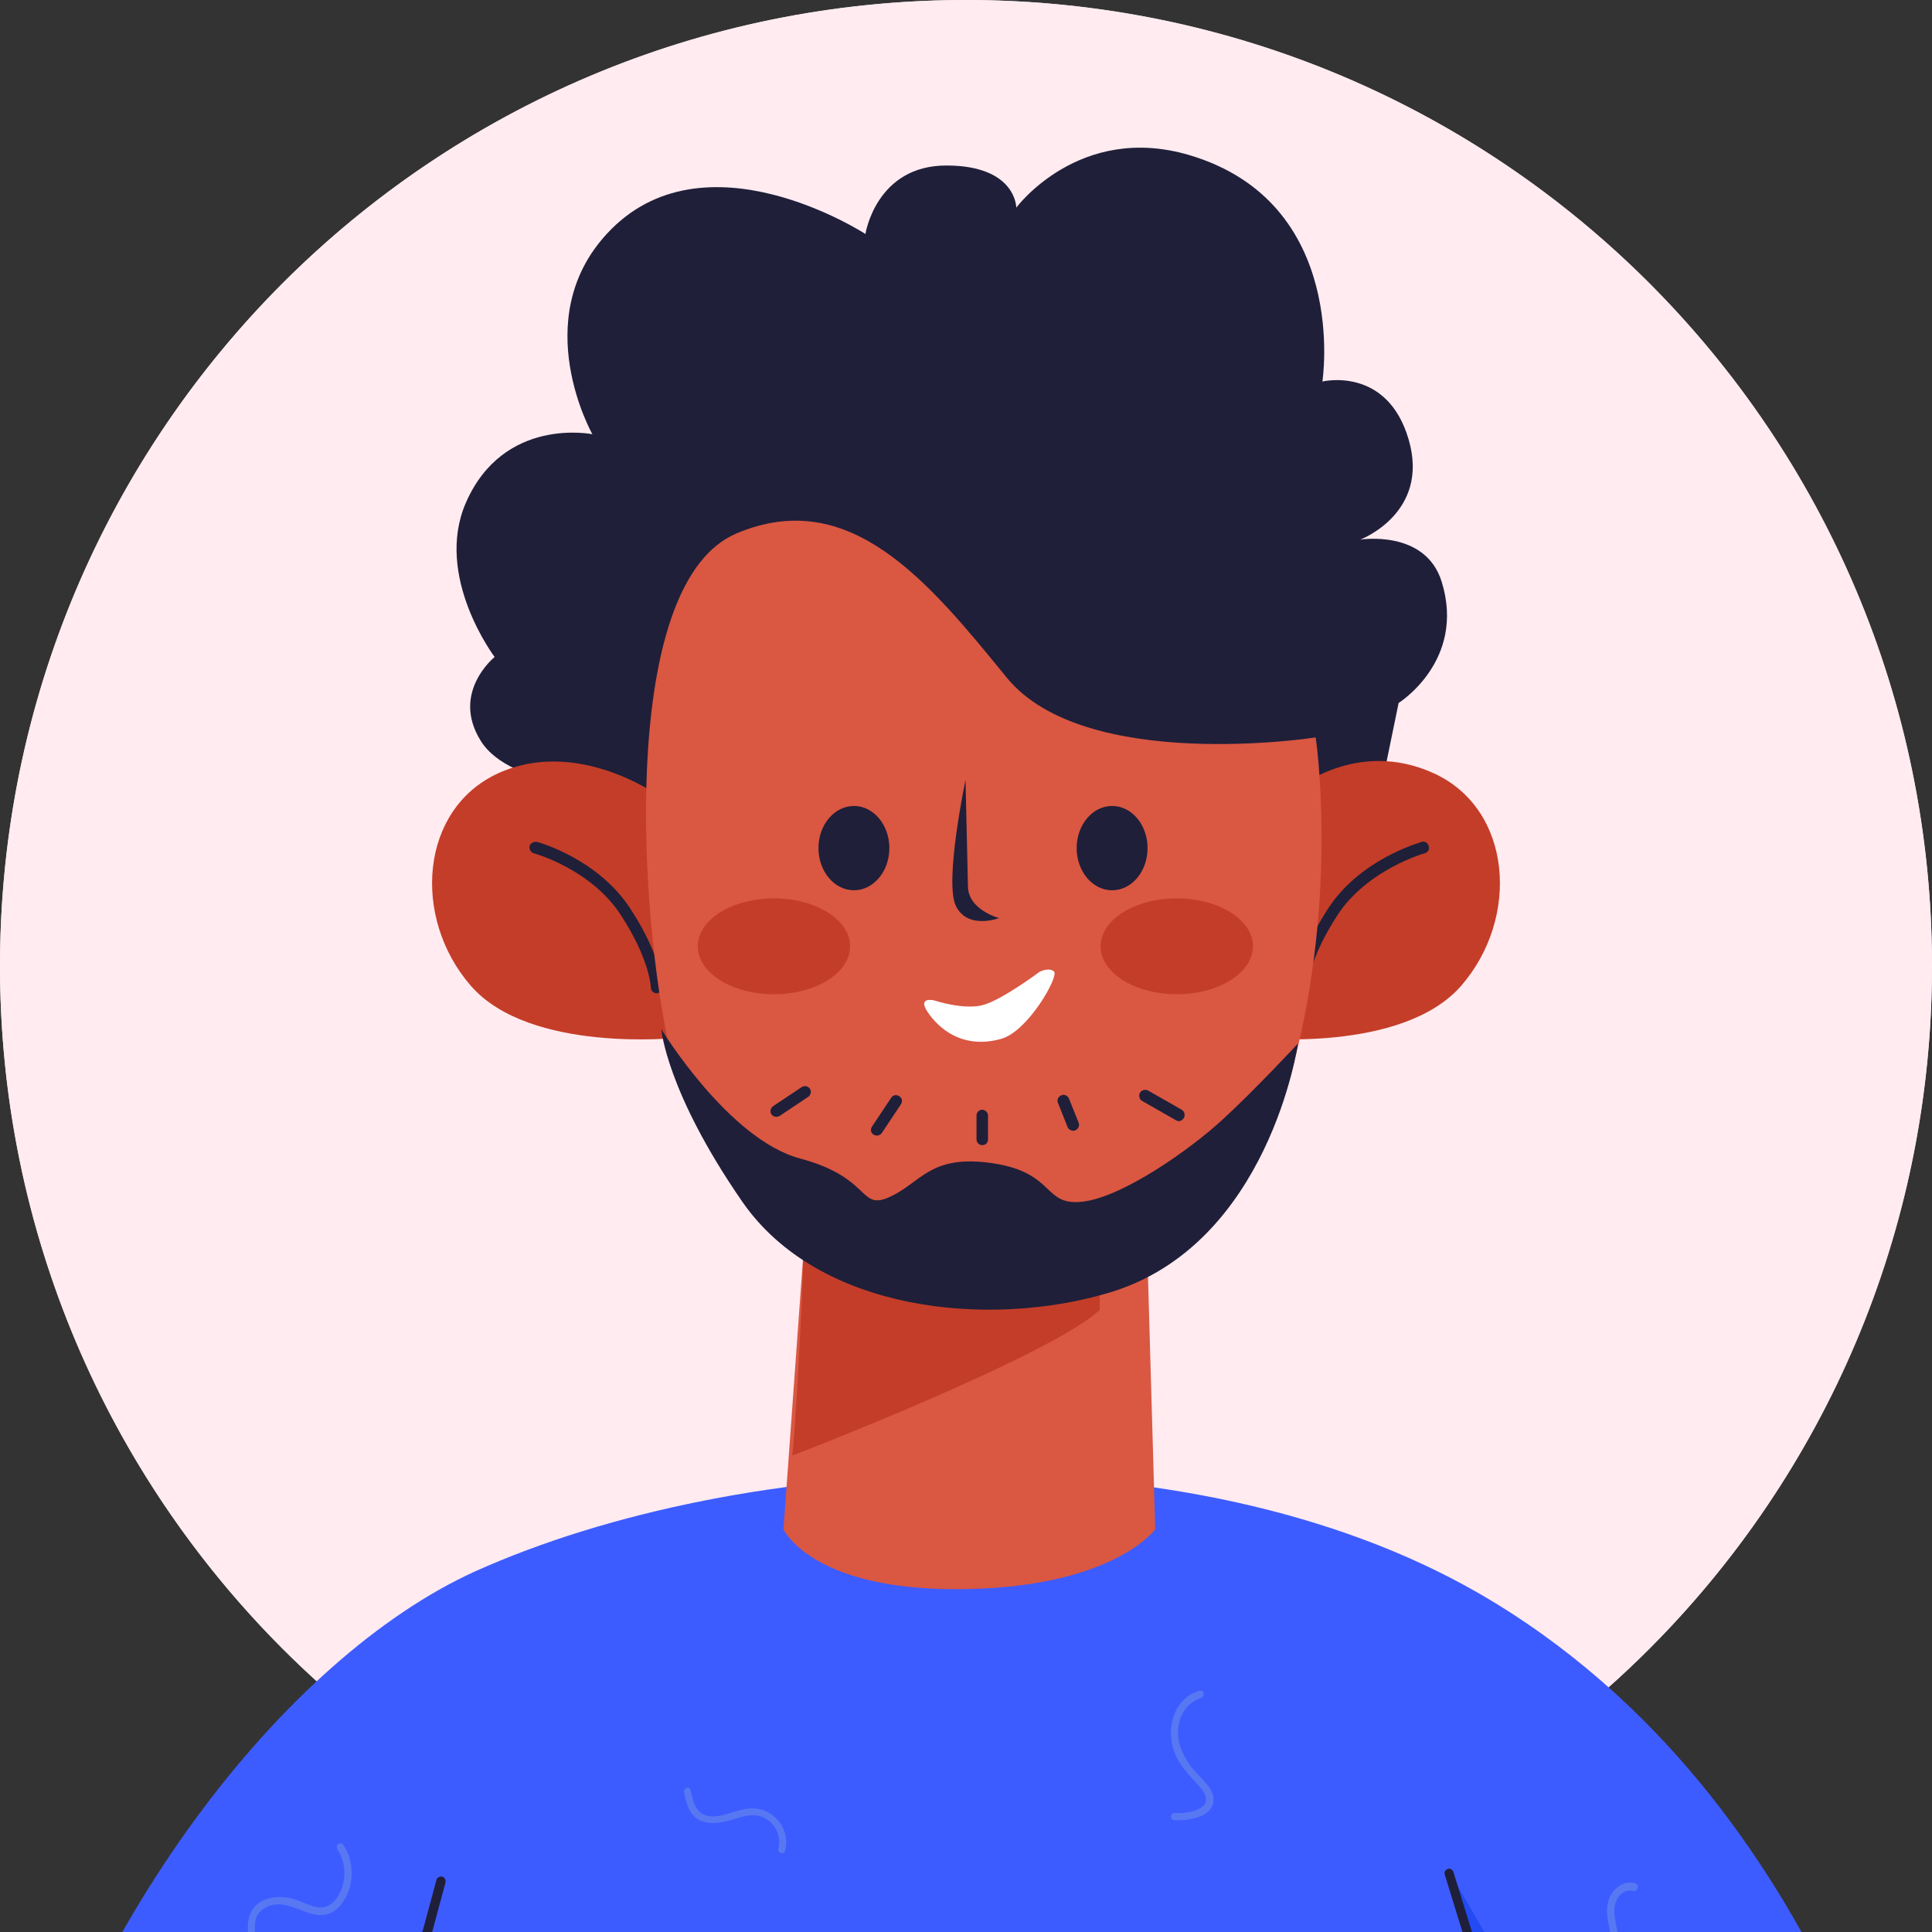 <svg width="36" height="36" viewBox="0 0 36 36" fill="none" xmlns="http://www.w3.org/2000/svg">
<rect x="0" y="0" width="36" height="36" fill="#333333" stroke="none"/>
<g clip-path="url(#clip0_0_2308)">
<circle cx="18" cy="18" r="18" fill="#EAEAFF"/>
<path fill-rule="evenodd" clip-rule="evenodd" d="M18 36C8.059 36 0 27.941 0 18C0 8.059 8.059 0 18 0C27.941 0 36 8.059 36 18C36 27.941 27.941 36 18 36Z" fill="#FFEBF0"/>
<path d="M20.2 14.009C20.2 14.009 20.593 13.768 21.227 13.848C21.86 13.929 22.146 14.17 22.146 14.17" fill="white"/>
<path d="M17.076 14.009C17.076 14.009 16.683 13.768 16.049 13.848C15.416 13.929 15.13 14.17 15.13 14.17" fill="white"/>
<path d="M8.847 29.283C5.312 30.89 1.438 35.853 0.01 41.672H6.329L5.285 46.957C9.061 48.885 13.336 49.974 17.862 49.974C22.415 49.974 26.699 48.876 30.484 46.93L29.377 42.351L35.768 41.78C35.759 41.78 34.287 33.567 27.547 29.684C22.147 26.578 13.828 27.042 8.847 29.283Z" fill="#3D5CFF"/>
<path d="M8.052 35.684L4.294 41.673L6.427 41.664L8.052 35.684Z" fill="#224BF4"/>
<path d="M29.377 42.351L31.278 42.191L27.038 34.934L29.377 42.351Z" fill="#224BF4"/>
<path d="M6.409 41.761C6.365 41.752 6.338 41.699 6.347 41.654L8.132 35.031C8.141 34.986 8.194 34.96 8.239 34.968C8.284 34.977 8.31 35.031 8.302 35.076L6.516 41.699C6.507 41.735 6.472 41.761 6.436 41.761C6.427 41.761 6.418 41.761 6.409 41.761Z" fill="#1F1F39"/>
<path d="M29.207 42.351L26.922 34.933C26.904 34.888 26.93 34.844 26.975 34.826C27.02 34.808 27.064 34.835 27.082 34.88L29.376 42.297C29.394 42.342 29.367 42.386 29.323 42.404C29.305 42.404 29.296 42.413 29.287 42.413C29.251 42.413 29.216 42.386 29.207 42.351Z" fill="#1F1F39"/>
<path d="M11.609 14.714C11.609 14.714 9.52 14.714 8.958 13.804C8.395 12.902 9.217 12.242 9.217 12.242C9.217 12.242 8.083 10.742 8.681 9.368C9.386 7.752 11.038 8.091 11.038 8.091C11.038 8.091 9.833 5.958 11.305 4.36C13.108 2.396 16.126 4.36 16.126 4.36C16.126 4.36 16.322 3.084 17.634 3.084C18.937 3.084 18.937 3.869 18.937 3.869C18.937 3.869 20.107 2.289 22.151 2.887C25.159 3.771 24.641 7.109 24.641 7.109C24.641 7.109 25.846 6.815 26.248 8.189C26.65 9.564 25.346 10.055 25.346 10.055C25.346 10.055 26.561 9.859 26.864 10.841C27.319 12.313 26.061 13.099 26.061 13.099L25.355 16.535L11.895 17.089L11.609 14.714Z" fill="#1F1F39"/>
<path d="M9.279 14.411C7.824 15.08 7.672 17.098 8.77 18.365C9.868 19.633 12.635 19.338 12.635 19.338L12.234 14.804C12.234 14.804 10.734 13.741 9.279 14.411Z" fill="#C43D28"/>
<path d="M26.721 14.411C28.176 15.08 28.328 17.097 27.23 18.365C26.132 19.632 23.365 19.338 23.365 19.338L24.106 14.741C24.106 14.741 25.257 13.741 26.721 14.411Z" fill="#C43D28"/>
<path d="M24.15 18.401C24.15 18.374 24.159 17.838 24.748 16.928C25.346 16.009 26.445 15.705 26.489 15.687C26.552 15.669 26.605 15.705 26.623 15.768C26.641 15.83 26.605 15.884 26.543 15.901C26.534 15.901 25.48 16.205 24.927 17.044C24.373 17.892 24.365 18.392 24.365 18.401C24.365 18.454 24.32 18.508 24.258 18.508C24.195 18.508 24.15 18.454 24.15 18.401Z" fill="#1F1F39"/>
<path d="M12.127 18.401C12.127 18.401 12.118 17.892 11.564 17.044C11.011 16.196 9.958 15.901 9.949 15.901C9.886 15.883 9.859 15.821 9.868 15.767C9.877 15.714 9.949 15.678 10.002 15.687C10.047 15.696 11.145 16.008 11.743 16.928C12.341 17.838 12.341 18.383 12.341 18.401C12.341 18.454 12.296 18.508 12.234 18.508C12.171 18.508 12.127 18.454 12.127 18.401Z" fill="#1F1F39"/>
<path d="M14.965 23.426L14.599 28.497C14.599 28.497 15.108 29.612 17.804 29.612C20.723 29.612 21.526 28.497 21.526 28.497L21.383 23.507C21.383 23.507 23.204 23.212 24.079 19.927C24.954 16.651 24.516 13.741 24.516 13.741C24.516 13.741 20.214 14.411 18.759 12.626C17.304 10.84 15.84 9.046 13.725 9.939C11.609 10.831 11.877 16.589 12.43 19.329C12.966 21.98 14.965 23.426 14.965 23.426Z" fill="#DA5742"/>
<path fill-rule="evenodd" clip-rule="evenodd" d="M15.912 16.589C15.547 16.589 15.251 16.237 15.251 15.803C15.251 15.369 15.547 15.018 15.912 15.018C16.276 15.018 16.572 15.369 16.572 15.803C16.572 16.237 16.276 16.589 15.912 16.589Z" fill="#1F1F39"/>
<path fill-rule="evenodd" clip-rule="evenodd" d="M20.723 16.589C20.358 16.589 20.062 16.237 20.062 15.803C20.062 15.369 20.358 15.018 20.723 15.018C21.088 15.018 21.383 15.369 21.383 15.803C21.383 16.237 21.088 16.589 20.723 16.589Z" fill="#1F1F39"/>
<path d="M17.813 16.884C18.036 17.33 18.616 17.107 18.616 17.107C18.616 17.107 18.036 16.955 18.036 16.509C18.027 16.062 17.991 14.536 17.991 14.536C17.991 14.536 17.59 16.437 17.813 16.884Z" fill="#1F1F39"/>
<path d="M14.76 27.122C14.805 27.113 19.589 25.257 20.491 24.409C20.491 23.891 20.509 23.507 20.509 23.507C20.509 23.507 19.634 24.025 17.518 23.953C16.536 23.918 15.474 23.73 14.965 23.427C14.974 23.882 14.805 26.944 14.76 27.122Z" fill="#C43D28"/>
<path fill-rule="evenodd" clip-rule="evenodd" d="M21.927 18.526C21.143 18.526 20.508 18.126 20.508 17.633C20.508 17.14 21.143 16.74 21.927 16.74C22.711 16.74 23.347 17.14 23.347 17.633C23.347 18.126 22.711 18.526 21.927 18.526Z" fill="#C43D28"/>
<path fill-rule="evenodd" clip-rule="evenodd" d="M14.421 18.526C13.637 18.526 13.002 18.126 13.002 17.633C13.002 17.14 13.637 16.74 14.421 16.74C15.205 16.74 15.84 17.14 15.84 17.633C15.84 18.126 15.205 18.526 14.421 18.526Z" fill="#C43D28"/>
<path d="M18.303 18.731C18.66 18.642 19.374 18.106 19.374 18.106C19.374 18.106 19.553 18.017 19.642 18.106C19.731 18.195 19.16 19.213 18.66 19.356C18.035 19.534 17.589 19.267 17.321 18.909C17.053 18.552 17.41 18.642 17.41 18.642C17.41 18.642 17.946 18.82 18.303 18.731Z" fill="white"/>
<path d="M14.911 21.588C16.25 21.945 16 22.57 16.581 22.302C17.17 22.034 17.33 21.499 18.509 21.677C19.678 21.856 19.428 22.48 20.178 22.391C20.928 22.302 22.186 21.409 22.767 20.874C23.356 20.338 24.186 19.445 24.186 19.445C24.186 19.445 23.65 23.195 20.669 24.087C18.428 24.757 15.251 24.444 13.831 22.391C12.412 20.338 12.323 19.178 12.323 19.178C12.323 19.178 13.572 21.231 14.911 21.588Z" fill="#1F1F39"/>
<path d="M16.277 21.142C16.223 21.106 16.215 21.044 16.25 20.99L16.607 20.454C16.643 20.401 16.705 20.392 16.759 20.428C16.812 20.463 16.822 20.526 16.786 20.579L16.429 21.115C16.411 21.142 16.375 21.16 16.339 21.16C16.322 21.16 16.295 21.151 16.277 21.142Z" fill="#1F1F39"/>
<path d="M14.376 20.766C14.341 20.712 14.358 20.65 14.403 20.614L14.938 20.257C14.992 20.222 15.055 20.239 15.09 20.284C15.126 20.338 15.108 20.4 15.063 20.436L14.528 20.793C14.51 20.802 14.492 20.811 14.465 20.811C14.43 20.811 14.394 20.793 14.376 20.766Z" fill="#1F1F39"/>
<path d="M18.196 21.231V20.785C18.196 20.722 18.25 20.678 18.303 20.678C18.357 20.678 18.41 20.731 18.41 20.785V21.231C18.41 21.294 18.366 21.338 18.303 21.338C18.241 21.338 18.196 21.285 18.196 21.231Z" fill="#1F1F39"/>
<path d="M19.892 20.999L19.714 20.552C19.687 20.499 19.723 20.427 19.776 20.41C19.83 20.383 19.901 20.418 19.919 20.472L20.098 20.918C20.125 20.972 20.089 21.043 20.035 21.061C20.026 21.07 20.017 21.07 20 21.07C19.955 21.07 19.91 21.043 19.892 20.999Z" fill="#1F1F39"/>
<path d="M21.91 20.873L21.285 20.516C21.231 20.489 21.213 20.418 21.24 20.365C21.267 20.311 21.338 20.293 21.392 20.32L22.017 20.677C22.07 20.704 22.088 20.775 22.061 20.829C22.035 20.873 21.999 20.891 21.963 20.891C21.945 20.891 21.927 20.882 21.91 20.873Z" fill="#1F1F39"/>
<g opacity="0.592">
<g opacity="0.592">
<path opacity="0.592" d="M12.988 33.889C13.149 33.996 13.363 33.978 13.55 33.934C13.782 33.871 14.023 33.755 14.255 33.88C14.461 33.987 14.559 34.228 14.505 34.451C14.488 34.532 14.613 34.567 14.63 34.487C14.737 34.05 14.38 33.648 13.934 33.702C13.702 33.728 13.479 33.862 13.238 33.844C12.979 33.827 12.916 33.594 12.872 33.371C12.854 33.273 12.729 33.309 12.747 33.398C12.783 33.577 12.827 33.773 12.988 33.889Z" fill="#BFE3C6"/>
<path opacity="0.592" d="M4.749 35.996C4.74 35.817 4.758 35.656 4.927 35.558C5.267 35.344 5.606 35.656 5.936 35.683C6.24 35.71 6.436 35.442 6.516 35.174C6.588 34.907 6.552 34.612 6.4 34.38C6.356 34.309 6.24 34.371 6.284 34.451C6.454 34.71 6.463 35.058 6.302 35.326C6.195 35.505 6.043 35.585 5.847 35.523C5.686 35.478 5.534 35.389 5.365 35.362C5.106 35.317 4.794 35.38 4.669 35.647C4.606 35.781 4.615 35.933 4.624 36.076C4.633 36.254 4.66 36.433 4.704 36.603C4.722 36.683 4.847 36.647 4.829 36.567C4.785 36.379 4.749 36.183 4.749 35.996Z" fill="#BFE3C6"/>
<path opacity="0.592" d="M21.887 32.657C21.986 32.916 22.173 33.086 22.352 33.291C22.459 33.407 22.548 33.577 22.378 33.684C22.235 33.773 22.048 33.791 21.887 33.782C21.798 33.782 21.798 33.916 21.887 33.916C22.11 33.925 22.503 33.88 22.593 33.639C22.682 33.407 22.45 33.202 22.307 33.05C22.102 32.836 21.941 32.55 21.95 32.247C21.959 31.979 22.119 31.72 22.378 31.64C22.468 31.604 22.432 31.479 22.343 31.506C21.861 31.657 21.718 32.22 21.887 32.657Z" fill="#BFE3C6"/>
<path opacity="0.592" d="M30.002 35.335C29.895 35.558 29.966 35.808 30.011 36.031C30.055 36.263 30.064 36.531 29.832 36.665C29.618 36.781 29.368 36.692 29.234 36.504C29.189 36.433 29.073 36.504 29.118 36.575C29.243 36.754 29.439 36.879 29.663 36.861C29.877 36.843 30.073 36.7 30.145 36.495C30.225 36.245 30.127 35.986 30.091 35.736C30.073 35.611 30.073 35.469 30.153 35.353C30.216 35.263 30.323 35.201 30.439 35.237C30.519 35.245 30.555 35.12 30.475 35.094C30.278 35.031 30.091 35.165 30.002 35.335Z" fill="#BFE3C6"/>
</g>
</g>
</g>
<defs>
<clipPath id="clip0_0_2308">
<rect width="36" height="36" fill="white"/>
</clipPath>
</defs>
</svg>
